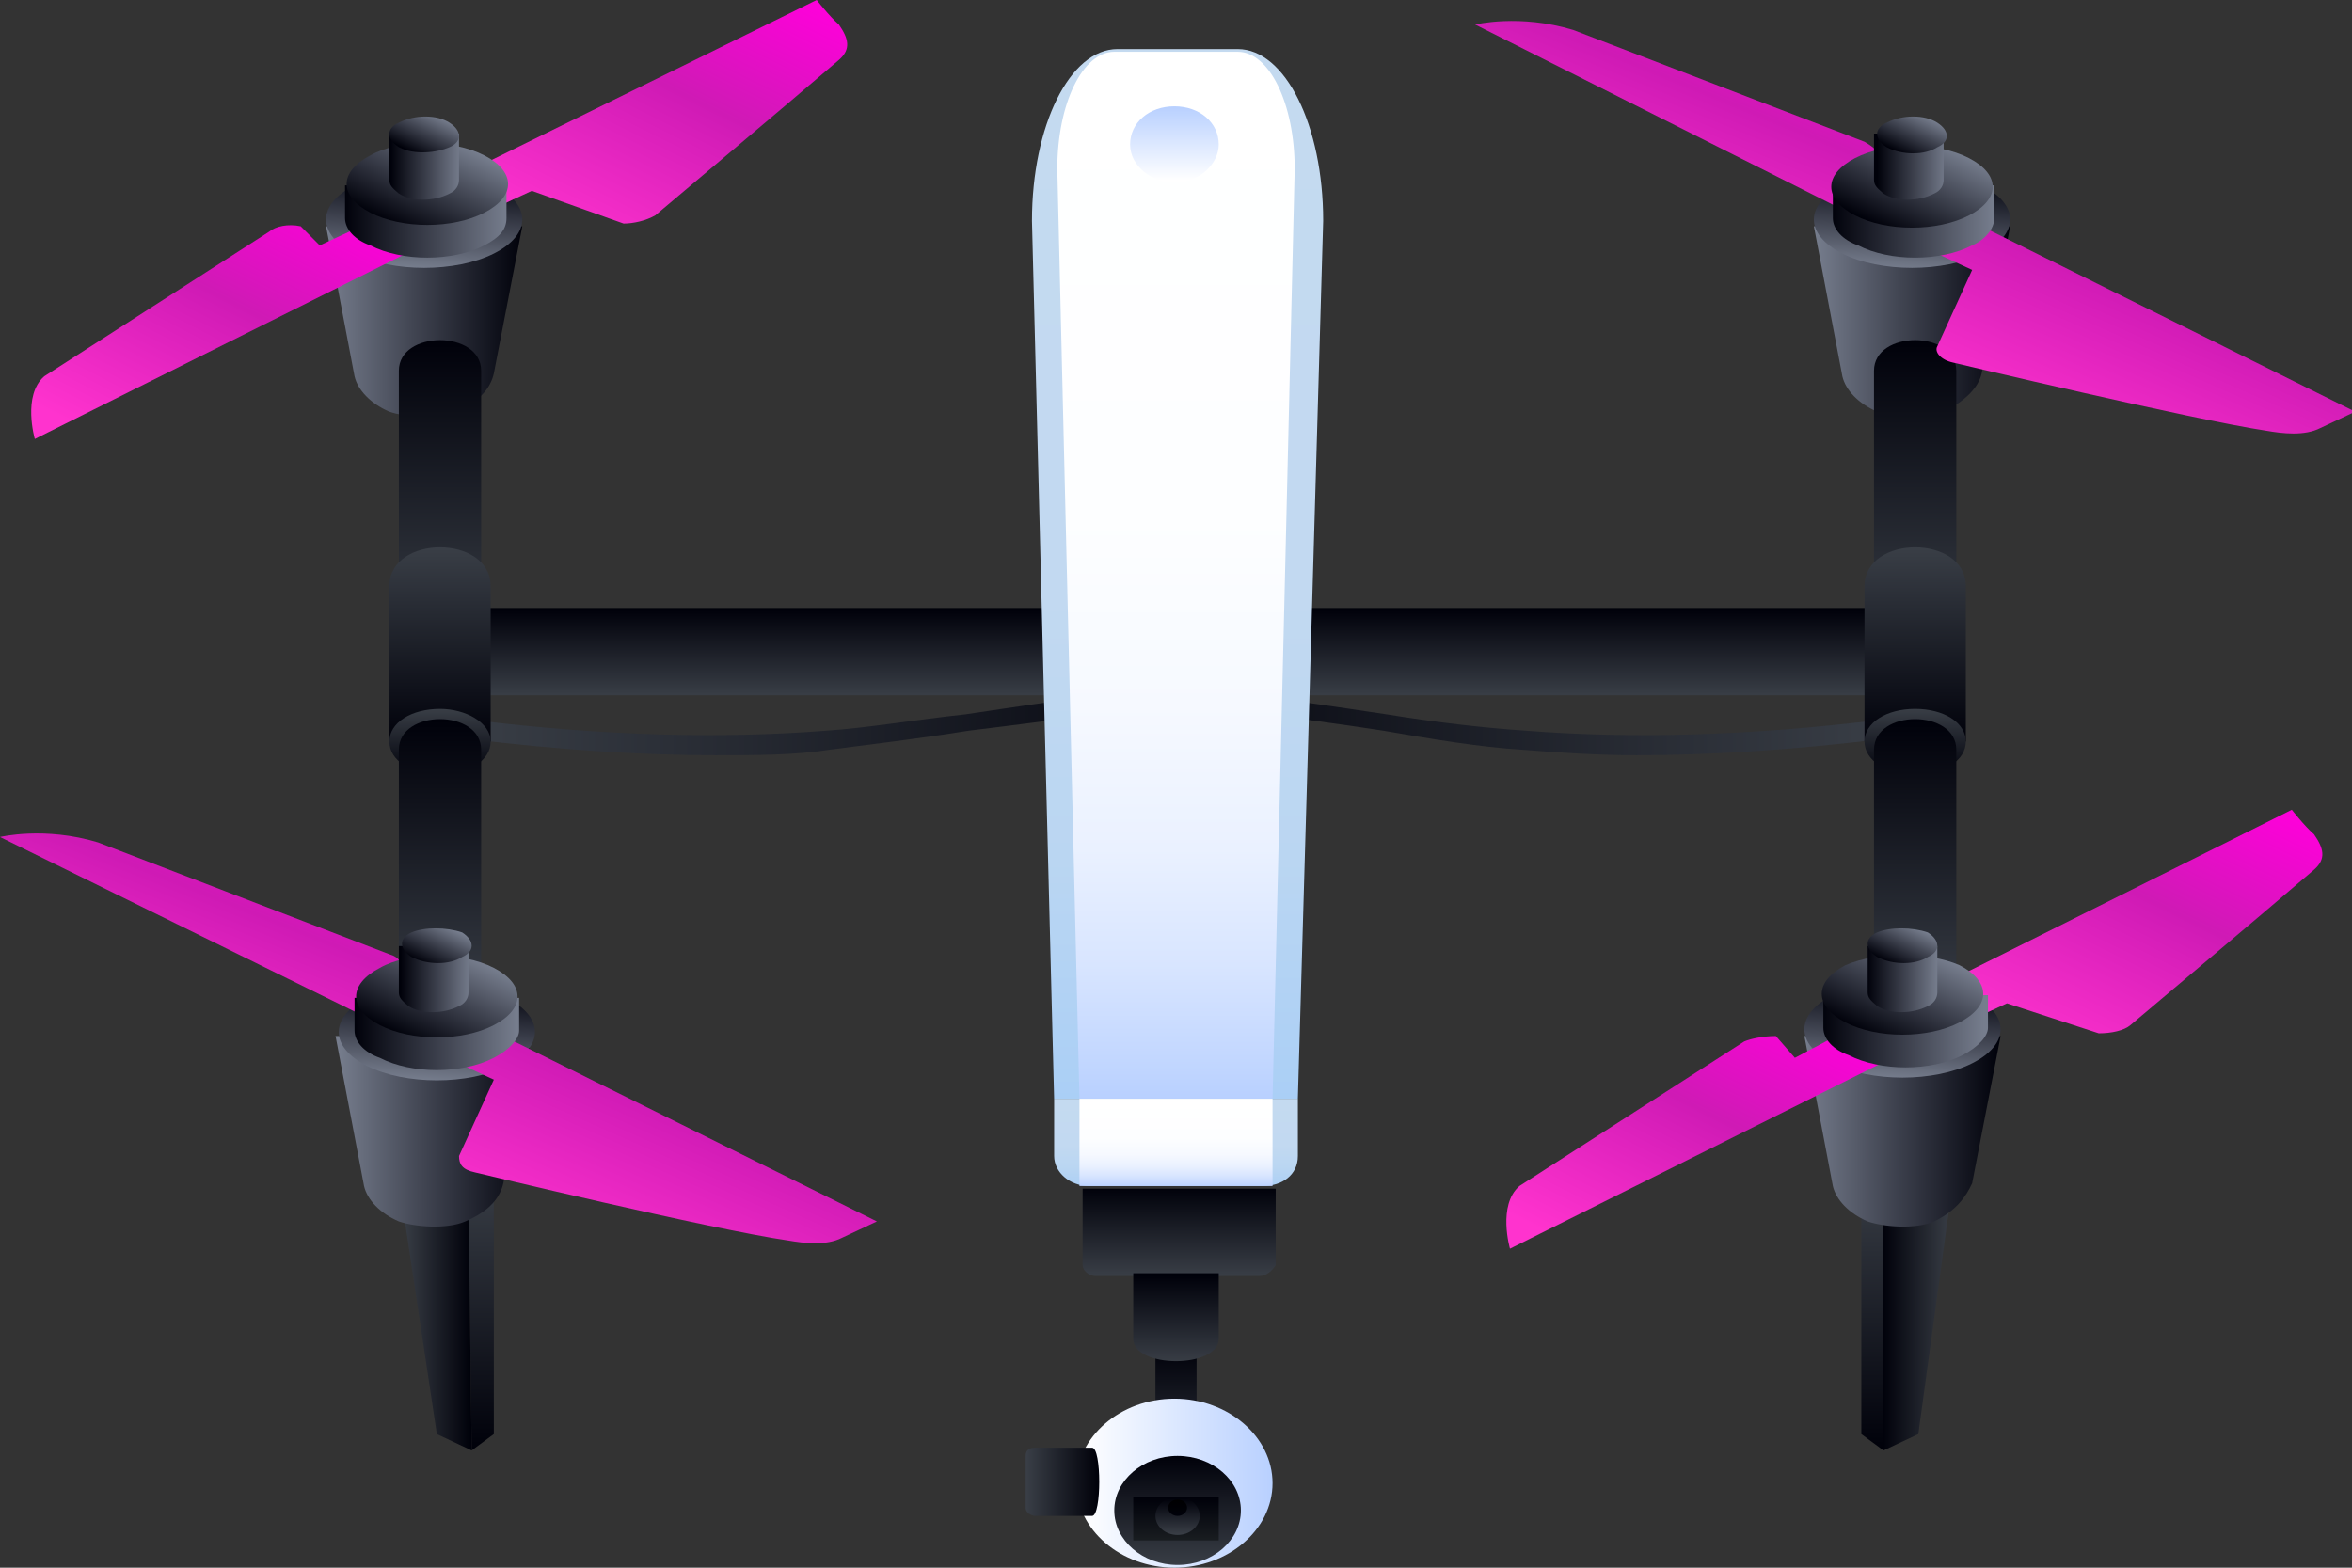 <svg width="117" height="78" viewBox="0 0 117 78" fill="none" xmlns="http://www.w3.org/2000/svg">
<rect x="0" y="0" width="117" height="78" fill="#333333" stroke="none"/>
<path d="M23.463 72.167L24.565 71.353V58.602L23.306 59.823L23.463 72.167Z" fill="url(#paint0_linear_163_2260)"/>
<path d="M19.999 59.823L21.731 71.353L23.463 72.167L23.306 59.823L21.101 58.33L19.999 59.823Z" fill="url(#paint1_linear_163_2260)"/>
<path d="M93.694 72.167L92.592 71.353V58.602L93.694 59.823V72.167Z" fill="url(#paint2_linear_163_2260)"/>
<path d="M97.001 59.823L95.427 71.353L93.694 72.167V59.823L95.899 58.33L97.001 59.823Z" fill="url(#paint3_linear_163_2260)"/>
<path d="M35.588 37.576C31.809 37.576 27.715 37.304 23.306 36.762L23.463 35.812C30.077 36.626 35.903 36.762 41.1 36.355C43.147 36.219 45.509 35.812 48.028 35.541C52.595 34.863 57.634 34.049 63.303 34.049V34.998C57.791 34.998 52.752 35.812 48.186 36.355C45.666 36.762 43.304 37.033 41.257 37.304C39.525 37.576 37.635 37.576 35.588 37.576Z" fill="url(#paint4_linear_163_2260)"/>
<path d="M81.412 37.576C79.365 37.576 77.475 37.44 75.743 37.304C73.538 37.169 71.176 36.762 68.814 36.355C64.405 35.676 59.209 34.998 53.697 34.998V34.049C59.366 34.049 64.405 34.863 68.972 35.541C71.491 35.948 73.853 36.219 75.9 36.355C81.097 36.762 86.923 36.626 93.537 35.812L93.695 36.762C89.285 37.304 85.191 37.576 81.412 37.576Z" fill="url(#paint5_linear_163_2260)"/>
<path d="M98.576 18.584L99.994 11.259H90.231L91.648 18.72C91.805 19.398 92.435 20.076 93.38 20.483C94.167 20.755 95.742 20.89 96.687 20.483C97.789 19.941 98.419 19.263 98.576 18.584Z" fill="url(#paint6_linear_163_2260)"/>
<path d="M94.954 30.25H22.203V34.591H94.954V30.25Z" fill="url(#paint7_linear_163_2260)"/>
<path d="M59.524 67.012H57.477V73.795H59.524V67.012Z" fill="url(#paint8_linear_163_2260)"/>
<path d="M63.303 73.795C63.303 76.101 61.099 78 58.422 78C55.745 78 53.54 76.101 53.54 73.795C53.54 71.489 55.745 69.59 58.422 69.59C61.099 69.59 63.303 71.489 63.303 73.795Z" fill="url(#paint9_linear_163_2260)"/>
<path d="M61.728 75.151C61.728 76.643 60.311 77.864 58.579 77.864C56.847 77.864 55.43 76.643 55.43 75.151C55.43 73.659 56.847 72.438 58.579 72.438C60.311 72.438 61.728 73.659 61.728 75.151Z" fill="url(#paint10_linear_163_2260)"/>
<path d="M51.02 75.016V72.438C51.02 72.167 51.178 72.031 51.493 72.031H54.327C54.8 72.031 54.8 75.423 54.327 75.423H51.493C51.335 75.423 51.02 75.287 51.02 75.016Z" fill="url(#paint11_linear_163_2260)"/>
<path d="M60.626 74.473H56.374V76.644H60.626V74.473Z" fill="url(#paint12_linear_163_2260)"/>
<path d="M58.579 76.372C59.188 76.372 59.681 75.947 59.681 75.423C59.681 74.898 59.188 74.473 58.579 74.473C57.97 74.473 57.477 74.898 57.477 75.423C57.477 75.947 57.97 76.372 58.579 76.372Z" fill="url(#paint13_linear_163_2260)"/>
<path d="M58.579 75.423C58.84 75.423 59.051 75.24 59.051 75.016C59.051 74.791 58.84 74.609 58.579 74.609C58.318 74.609 58.106 74.791 58.106 75.016C58.106 75.24 58.318 75.423 58.579 75.423Z" fill="url(#paint14_linear_163_2260)"/>
<path d="M62.831 59.009H54.17C53.225 59.009 52.438 58.331 52.438 57.517V54.668H64.563V57.517C64.563 58.466 63.775 59.009 62.831 59.009Z" fill="url(#paint15_linear_163_2260)"/>
<path d="M64.562 54.668H52.437L51.335 10.988C51.335 6.24 53.225 2.442 55.587 2.442H61.571C63.932 2.442 65.822 6.24 65.822 10.988L64.562 54.668Z" fill="url(#paint16_linear_163_2260)"/>
<path d="M63.303 54.668H53.697L52.595 8.41C52.595 5.155 53.855 2.577 55.429 2.577H61.571C63.145 2.577 64.405 5.155 64.405 8.41L63.303 54.668Z" fill="url(#paint17_linear_163_2260)"/>
<path d="M62.673 63.485H54.484C54.169 63.485 53.855 63.214 53.855 62.943V59.144H63.46V62.943C63.303 63.214 62.988 63.485 62.673 63.485Z" fill="url(#paint18_linear_163_2260)"/>
<path d="M24.565 18.584L25.982 11.259H16.219L17.636 18.72C17.793 19.398 18.423 20.076 19.368 20.483C20.155 20.755 21.73 20.89 22.675 20.483C23.935 19.941 24.407 19.263 24.565 18.584Z" fill="url(#paint19_linear_163_2260)"/>
<path d="M24.565 9.224C26.454 10.174 26.454 11.666 24.565 12.616C22.675 13.565 19.526 13.565 17.636 12.616C15.746 11.666 15.746 10.174 17.636 9.224C19.526 8.275 22.675 8.275 24.565 9.224Z" fill="url(#paint20_linear_163_2260)"/>
<path d="M31.021 11.123L26.454 9.496L24.407 10.445L21.888 9.224L40.627 0C40.627 0 41.257 0.814 41.729 1.221C42.201 1.899 42.359 2.442 41.729 2.984C39.524 4.883 32.596 10.716 32.596 10.716C32.123 10.988 31.493 11.123 31.021 11.123Z" fill="url(#paint21_linear_163_2260)"/>
<path d="M14.959 11.259L15.904 12.209L17.951 11.259L20.471 12.48L1.732 21.84C1.732 21.84 1.102 19.67 2.204 18.72L13.385 11.53C13.7 11.259 14.329 11.123 14.959 11.259Z" fill="url(#paint22_linear_163_2260)"/>
<path d="M25.195 9.224H23.463C22.046 8.817 20.314 8.817 18.896 9.224H17.164V10.852C17.164 11.395 17.637 11.937 18.424 12.209C19.998 13.023 22.518 13.023 24.093 12.209C24.88 11.802 25.195 11.395 25.195 10.852V9.224Z" fill="url(#paint23_linear_163_2260)"/>
<path d="M24.093 7.732C25.668 8.546 25.668 9.767 24.093 10.581C22.518 11.395 19.999 11.395 18.424 10.581C16.849 9.767 16.849 8.546 18.424 7.732C19.841 6.918 22.518 6.918 24.093 7.732Z" fill="url(#paint24_linear_163_2260)"/>
<path d="M22.99 6.647H22.203C21.573 6.376 20.785 6.376 20.155 6.647H19.368V8.953C19.368 9.224 19.526 9.36 19.841 9.631C20.471 10.038 21.573 10.038 22.36 9.631C22.675 9.496 22.832 9.224 22.832 8.953V6.647H22.99Z" fill="url(#paint25_linear_163_2260)"/>
<path d="M22.36 6.104C22.99 6.511 22.99 7.054 22.36 7.325C21.73 7.596 20.628 7.732 19.841 7.325C19.211 6.918 19.211 6.376 19.841 6.104C20.628 5.697 21.73 5.697 22.36 6.104Z" fill="url(#paint26_linear_163_2260)"/>
<path d="M63.303 54.668H53.697V59.009H63.303V54.668Z" fill="url(#paint27_linear_163_2260)"/>
<path d="M60.626 66.605C60.626 68.097 56.374 68.097 56.374 66.605V63.35H60.626V66.605Z" fill="url(#paint28_linear_163_2260)"/>
<path d="M23.935 32.15H19.841V18.449C19.841 16.414 23.935 16.414 23.935 18.449V32.15Z" fill="url(#paint29_linear_163_2260)"/>
<path d="M24.408 36.897H19.369V29.165C19.369 26.588 24.408 26.588 24.408 29.165V36.897Z" fill="url(#paint30_linear_163_2260)"/>
<path d="M24.408 36.897C24.408 37.847 23.306 38.525 21.889 38.525C20.471 38.525 19.369 37.847 19.369 36.897C19.369 35.948 20.471 35.27 21.889 35.27C23.148 35.27 24.408 35.948 24.408 36.897Z" fill="url(#paint31_linear_163_2260)"/>
<path d="M23.935 50.191H19.841V37.304C19.841 35.27 23.935 35.27 23.935 37.304V50.191Z" fill="url(#paint32_linear_163_2260)"/>
<path d="M97.316 32.15H93.222V18.449C93.222 16.414 97.316 16.414 97.316 18.449V32.15Z" fill="url(#paint33_linear_163_2260)"/>
<path d="M97.789 36.897H92.75V29.165C92.75 26.588 97.789 26.588 97.789 29.165V36.897Z" fill="url(#paint34_linear_163_2260)"/>
<path d="M97.789 36.897C97.789 37.847 96.687 38.525 95.269 38.525C93.852 38.525 92.75 37.847 92.75 36.897C92.75 35.948 93.852 35.27 95.269 35.27C96.687 35.27 97.789 35.948 97.789 36.897Z" fill="url(#paint35_linear_163_2260)"/>
<path d="M97.316 50.191H93.222V37.304C93.222 35.27 97.316 35.27 97.316 37.304V50.191Z" fill="url(#paint36_linear_163_2260)"/>
<path d="M25.037 58.873L26.454 51.548H16.691L18.109 59.009C18.266 59.687 18.896 60.365 19.841 60.772C20.628 61.044 22.203 61.179 23.148 60.772C24.407 60.23 24.88 59.551 25.037 58.873Z" fill="url(#paint37_linear_163_2260)"/>
<path d="M25.195 49.649C27.085 50.598 27.085 52.09 25.195 53.04C23.306 53.99 20.157 53.99 18.267 53.04C16.377 52.09 16.377 50.598 18.267 49.649C20.157 48.699 23.148 48.699 25.195 49.649Z" fill="url(#paint38_linear_163_2260)"/>
<path d="M19.999 48.292L19.211 48.699L21.258 49.649L18.739 50.87L0 41.645C0 41.645 2.205 41.103 4.882 41.916L19.369 47.478C19.841 47.614 19.999 47.885 19.999 48.292Z" fill="url(#paint39_linear_163_2260)"/>
<path d="M22.834 57.517L24.566 53.718L22.519 52.769L25.038 51.548L43.62 60.772L41.887 61.586C41.1 61.993 39.998 61.857 39.21 61.722C35.431 61.179 23.621 58.331 23.621 58.331C22.991 58.195 22.834 57.923 22.834 57.517Z" fill="url(#paint40_linear_163_2260)"/>
<path d="M25.668 49.649H23.936C22.518 49.242 20.786 49.242 19.369 49.649H17.637V51.277C17.637 51.819 18.109 52.362 18.896 52.633C20.471 53.447 22.991 53.447 24.565 52.633C25.353 52.226 25.825 51.684 25.825 51.277V49.649H25.668Z" fill="url(#paint41_linear_163_2260)"/>
<path d="M24.566 48.157C26.14 48.97 26.14 50.191 24.566 51.005C22.991 51.819 20.471 51.819 18.897 51.005C17.322 50.191 17.322 48.97 18.897 48.157C20.314 47.343 22.991 47.343 24.566 48.157Z" fill="url(#paint42_linear_163_2260)"/>
<path d="M23.463 47.071H22.675C22.045 46.8 21.258 46.8 20.628 47.071H19.841V49.377C19.841 49.649 19.998 49.784 20.313 50.056C20.943 50.463 22.045 50.463 22.833 50.056C23.148 49.92 23.305 49.649 23.305 49.377V47.071H23.463Z" fill="url(#paint43_linear_163_2260)"/>
<path d="M22.99 46.393C23.62 46.8 23.62 47.343 22.99 47.614C22.36 48.021 21.258 48.021 20.471 47.614C19.841 47.207 19.841 46.664 20.471 46.393C21.1 46.122 22.203 46.122 22.99 46.393Z" fill="url(#paint44_linear_163_2260)"/>
<path d="M98.104 58.873L99.521 51.548H89.758L91.175 59.009C91.332 59.687 91.962 60.365 92.907 60.772C93.695 61.044 95.269 61.179 96.214 60.772C97.316 60.23 97.789 59.551 98.104 58.873Z" fill="url(#paint45_linear_163_2260)"/>
<path d="M98.104 49.513C99.993 50.463 99.993 51.955 98.104 52.904C96.214 53.854 93.065 53.854 91.175 52.904C89.285 51.955 89.285 50.463 91.175 49.513C93.065 48.563 96.214 48.563 98.104 49.513Z" fill="url(#paint46_linear_163_2260)"/>
<path d="M104.402 51.412L99.835 49.92L97.788 50.87L95.269 49.649L114.007 40.289C114.007 40.289 114.637 41.103 115.11 41.51C115.582 42.188 115.74 42.73 115.11 43.273C112.905 45.172 105.976 51.005 105.976 51.005C105.662 51.276 105.032 51.412 104.402 51.412Z" fill="url(#paint47_linear_163_2260)"/>
<path d="M88.34 51.548L89.285 52.633L91.332 51.548L93.852 52.769L75.113 62.129C75.113 62.129 74.483 59.958 75.585 59.009L86.766 51.819C87.081 51.684 87.71 51.548 88.34 51.548Z" fill="url(#paint48_linear_163_2260)"/>
<path d="M98.733 49.513H97.001C95.584 49.106 93.852 49.106 92.434 49.513H90.702V51.141C90.702 51.684 91.175 52.226 91.962 52.498C93.537 53.311 96.056 53.311 97.631 52.498C98.418 52.09 98.891 51.548 98.891 51.141V49.513H98.733Z" fill="url(#paint49_linear_163_2260)"/>
<path d="M97.473 48.021C99.048 48.835 99.048 50.056 97.473 50.87C95.898 51.684 93.379 51.684 91.804 50.87C90.229 50.056 90.229 48.835 91.804 48.021C93.379 47.343 95.898 47.343 97.473 48.021Z" fill="url(#paint50_linear_163_2260)"/>
<path d="M96.372 47.071H95.584C94.954 46.8 94.167 46.8 93.537 47.071H92.907V49.377C92.907 49.649 93.065 49.784 93.38 50.056C94.01 50.463 95.112 50.463 95.899 50.056C96.214 49.92 96.372 49.649 96.372 49.377V47.071Z" fill="url(#paint51_linear_163_2260)"/>
<path d="M95.899 46.393C96.529 46.8 96.529 47.343 95.899 47.614C95.269 48.021 94.167 48.021 93.38 47.614C92.75 47.207 92.75 46.664 93.38 46.393C94.01 46.122 95.112 46.122 95.899 46.393Z" fill="url(#paint52_linear_163_2260)"/>
<path d="M60.626 7.19C60.626 8.139 59.681 9.089 58.421 9.089C57.319 9.089 56.217 8.275 56.217 7.19C56.217 6.104 57.162 5.29 58.421 5.29C59.681 5.29 60.626 6.104 60.626 7.19Z" fill="url(#paint53_linear_163_2260)"/>
<path d="M98.576 9.224C100.466 10.174 100.466 11.666 98.576 12.616C96.687 13.565 93.537 13.565 91.648 12.616C89.758 11.666 89.758 10.174 91.648 9.224C93.537 8.275 96.687 8.275 98.576 9.224Z" fill="url(#paint54_linear_163_2260)"/>
<path d="M93.379 7.868L92.592 8.275L94.482 9.36L91.962 10.581L73.381 1.221C73.381 1.221 75.585 0.678 78.262 1.492L92.75 7.054C93.222 7.325 93.537 7.597 93.379 7.868Z" fill="url(#paint55_linear_163_2260)"/>
<path d="M96.372 17.228L98.104 13.43L96.057 12.48L98.576 11.259L117.158 20.483L115.425 21.297C114.638 21.704 113.536 21.569 112.748 21.433C109.127 20.89 97.159 18.042 97.159 18.042C96.529 17.906 96.214 17.499 96.372 17.228Z" fill="url(#paint56_linear_163_2260)"/>
<path d="M99.206 9.224H97.474C96.056 8.817 94.324 8.817 92.907 9.224H91.175V10.852C91.175 11.395 91.647 11.937 92.435 12.209C94.009 13.023 96.529 13.023 98.103 12.209C98.733 11.937 99.206 11.395 99.206 10.852V9.224Z" fill="url(#paint57_linear_163_2260)"/>
<path d="M97.947 7.868C99.521 8.682 99.521 9.903 97.947 10.717C96.372 11.53 93.852 11.53 92.278 10.717C90.703 9.903 90.703 8.682 92.278 7.868C93.852 7.054 96.372 7.054 97.947 7.868Z" fill="url(#paint58_linear_163_2260)"/>
<path d="M96.844 6.647H96.056C95.426 6.376 94.639 6.376 94.009 6.647H93.222V8.953C93.222 9.224 93.379 9.36 93.694 9.631C94.324 10.038 95.426 10.038 96.214 9.631C96.528 9.496 96.686 9.224 96.686 8.953V6.647H96.844Z" fill="url(#paint59_linear_163_2260)"/>
<path d="M96.371 6.104C97.001 6.511 97.001 7.054 96.371 7.325C95.741 7.732 94.639 7.732 93.851 7.325C93.221 6.918 93.221 6.376 93.851 6.104C94.639 5.697 95.741 5.697 96.371 6.104Z" fill="url(#paint60_linear_163_2260)"/>
<defs>
<linearGradient id="paint0_linear_163_2260" x1="23.918" y1="72.117" x2="23.918" y2="58.589" gradientUnits="userSpaceOnUse">
<stop offset="0.002" stop-color="#00010A"/>
<stop offset="1" stop-color="#393E46"/>
</linearGradient>
<linearGradient id="paint1_linear_163_2260" x1="20.011" y1="65.216" x2="23.431" y2="65.216" gradientUnits="userSpaceOnUse">
<stop stop-color="#393E46"/>
<stop offset="0.998" stop-color="#00010A"/>
</linearGradient>
<linearGradient id="paint2_linear_163_2260" x1="93.16" y1="72.117" x2="93.16" y2="58.589" gradientUnits="userSpaceOnUse">
<stop offset="0.002" stop-color="#00010A"/>
<stop offset="1" stop-color="#393E46"/>
</linearGradient>
<linearGradient id="paint3_linear_163_2260" x1="97.067" y1="65.216" x2="93.648" y2="65.216" gradientUnits="userSpaceOnUse">
<stop stop-color="#393E46"/>
<stop offset="0.998" stop-color="#00010A"/>
</linearGradient>
<linearGradient id="paint4_linear_163_2260" x1="23.358" y1="35.879" x2="63.359" y2="35.879" gradientUnits="userSpaceOnUse">
<stop stop-color="#393E46"/>
<stop offset="0.998" stop-color="#00010A"/>
</linearGradient>
<linearGradient id="paint5_linear_163_2260" x1="93.72" y1="35.879" x2="53.72" y2="35.879" gradientUnits="userSpaceOnUse">
<stop stop-color="#393E46"/>
<stop offset="0.998" stop-color="#00010A"/>
</linearGradient>
<linearGradient id="paint6_linear_163_2260" x1="90.256" y1="15.861" x2="99.991" y2="15.861" gradientUnits="userSpaceOnUse">
<stop stop-color="#767D8D"/>
<stop offset="0.429" stop-color="#424653"/>
<stop offset="0.998" stop-color="#00010A"/>
</linearGradient>
<linearGradient id="paint7_linear_163_2260" x1="58.539" y1="34.618" x2="58.539" y2="30.31" gradientUnits="userSpaceOnUse">
<stop stop-color="#393E46"/>
<stop offset="0.998" stop-color="#00010A"/>
</linearGradient>
<linearGradient id="paint8_linear_163_2260" x1="58.534" y1="73.784" x2="58.534" y2="67.021" gradientUnits="userSpaceOnUse">
<stop stop-color="#393E46"/>
<stop offset="0.998" stop-color="#00010A"/>
</linearGradient>
<linearGradient id="paint9_linear_163_2260" x1="53.71" y1="73.784" x2="63.359" y2="73.784" gradientUnits="userSpaceOnUse">
<stop offset="0.002" stop-color="white"/>
<stop offset="1" stop-color="#B8D0FF"/>
</linearGradient>
<linearGradient id="paint10_linear_163_2260" x1="58.535" y1="77.94" x2="58.535" y2="72.448" gradientUnits="userSpaceOnUse">
<stop stop-color="#393E46"/>
<stop offset="0.998" stop-color="#00010A"/>
</linearGradient>
<linearGradient id="paint11_linear_163_2260" x1="51.064" y1="73.784" x2="54.633" y2="73.784" gradientUnits="userSpaceOnUse">
<stop stop-color="#393E46"/>
<stop offset="0.998" stop-color="#00010A"/>
</linearGradient>
<linearGradient id="paint12_linear_163_2260" x1="58.534" y1="76.728" x2="58.534" y2="74.529" gradientUnits="userSpaceOnUse">
<stop stop-color="#1A1E21"/>
<stop offset="0.998" stop-color="#00010A"/>
</linearGradient>
<linearGradient id="paint13_linear_163_2260" x1="58.534" y1="76.334" x2="58.534" y2="74.57" gradientUnits="userSpaceOnUse">
<stop stop-color="#393E46"/>
<stop offset="0.998" stop-color="#00010A"/>
</linearGradient>
<linearGradient id="paint14_linear_163_2260" x1="58.534" y1="75.452" x2="58.534" y2="74.57" gradientUnits="userSpaceOnUse">
<stop offset="0.002" stop-color="#00010A"/>
<stop offset="1"/>
</linearGradient>
<linearGradient id="paint15_linear_163_2260" x1="58.534" y1="59.064" x2="58.534" y2="54.692" gradientUnits="userSpaceOnUse">
<stop stop-color="#AACFF6"/>
<stop offset="0.034" stop-color="#ADD0F5"/>
<stop offset="0.229" stop-color="#BAD6F2"/>
<stop offset="0.481" stop-color="#C2D9F1"/>
<stop offset="0.998" stop-color="#C4DAF0"/>
</linearGradient>
<linearGradient id="paint16_linear_163_2260" x1="58.539" y1="54.692" x2="58.539" y2="2.548" gradientUnits="userSpaceOnUse">
<stop stop-color="#AACFF6"/>
<stop offset="0.034" stop-color="#ADD0F5"/>
<stop offset="0.229" stop-color="#BAD6F2"/>
<stop offset="0.481" stop-color="#C2D9F1"/>
<stop offset="0.998" stop-color="#C4DAF0"/>
</linearGradient>
<linearGradient id="paint17_linear_163_2260" x1="58.539" y1="54.692" x2="58.539" y2="2.548" gradientUnits="userSpaceOnUse">
<stop stop-color="#B8D0FF"/>
<stop offset="0.032" stop-color="#C1D6FF"/>
<stop offset="0.128" stop-color="#D8E5FF"/>
<stop offset="0.239" stop-color="#EAF1FF"/>
<stop offset="0.374" stop-color="#F6F9FF"/>
<stop offset="0.556" stop-color="#FDFEFF"/>
<stop offset="0.998" stop-color="white"/>
</linearGradient>
<linearGradient id="paint18_linear_163_2260" x1="58.534" y1="63.467" x2="58.534" y2="59.064" gradientUnits="userSpaceOnUse">
<stop stop-color="#393E46"/>
<stop offset="0.998" stop-color="#00010A"/>
</linearGradient>
<linearGradient id="paint19_linear_163_2260" x1="16.296" y1="15.85" x2="26.03" y2="15.85" gradientUnits="userSpaceOnUse">
<stop stop-color="#767D8D"/>
<stop offset="0.429" stop-color="#424653"/>
<stop offset="0.998" stop-color="#00010A"/>
</linearGradient>
<linearGradient id="paint20_linear_163_2260" x1="21.169" y1="13.365" x2="21.518" y2="8.46" gradientUnits="userSpaceOnUse">
<stop stop-color="#767D8D"/>
<stop offset="0.429" stop-color="#424653"/>
<stop offset="0.998" stop-color="#00010A"/>
</linearGradient>
<linearGradient id="paint21_linear_163_2260" x1="25.306" y1="10.997" x2="32.734" y2="-3.938" gradientUnits="userSpaceOnUse">
<stop offset="0.002" stop-color="#FF33CE"/>
<stop offset="0.571" stop-color="#CF1AB5"/>
<stop offset="1" stop-color="#FF00DB"/>
</linearGradient>
<linearGradient id="paint22_linear_163_2260" x1="4.745" y1="21.719" x2="11.946" y2="7.575" gradientUnits="userSpaceOnUse">
<stop offset="0.002" stop-color="#FF33CE"/>
<stop offset="0.571" stop-color="#CF1AB5"/>
<stop offset="1" stop-color="#FF00DB"/>
</linearGradient>
<linearGradient id="paint23_linear_163_2260" x1="17.122" y1="10.818" x2="25.217" y2="10.818" gradientUnits="userSpaceOnUse">
<stop offset="0.002" stop-color="#00010A"/>
<stop offset="0.571" stop-color="#424653"/>
<stop offset="1" stop-color="#767D8D"/>
</linearGradient>
<linearGradient id="paint24_linear_163_2260" x1="18.308" y1="10.583" x2="20.579" y2="6.019" gradientUnits="userSpaceOnUse">
<stop offset="0.002" stop-color="#00010A"/>
<stop offset="0.571" stop-color="#424653"/>
<stop offset="1" stop-color="#767D8D"/>
</linearGradient>
<linearGradient id="paint25_linear_163_2260" x1="19.413" y1="8.165" x2="22.925" y2="8.165" gradientUnits="userSpaceOnUse">
<stop offset="0.002" stop-color="#00010A"/>
<stop offset="0.571" stop-color="#424653"/>
<stop offset="1" stop-color="#767D8D"/>
</linearGradient>
<linearGradient id="paint26_linear_163_2260" x1="19.928" y1="7.297" x2="20.913" y2="5.317" gradientUnits="userSpaceOnUse">
<stop offset="0.002" stop-color="#00010A"/>
<stop offset="0.571" stop-color="#424653"/>
<stop offset="1" stop-color="#767D8D"/>
</linearGradient>
<linearGradient id="paint27_linear_163_2260" x1="58.534" y1="59.064" x2="58.534" y2="54.692" gradientUnits="userSpaceOnUse">
<stop stop-color="#B8D0FF"/>
<stop offset="0.032" stop-color="#C1D6FF"/>
<stop offset="0.128" stop-color="#D8E5FF"/>
<stop offset="0.239" stop-color="#EAF1FF"/>
<stop offset="0.374" stop-color="#F6F9FF"/>
<stop offset="0.556" stop-color="#FDFEFF"/>
<stop offset="0.998" stop-color="white"/>
</linearGradient>
<linearGradient id="paint28_linear_163_2260" x1="58.534" y1="67.811" x2="58.534" y2="63.467" gradientUnits="userSpaceOnUse">
<stop stop-color="#393E46"/>
<stop offset="0.998" stop-color="#00010A"/>
</linearGradient>
<linearGradient id="paint29_linear_163_2260" x1="21.811" y1="32.109" x2="21.811" y2="16.857" gradientUnits="userSpaceOnUse">
<stop stop-color="#393E46"/>
<stop offset="0.998" stop-color="#00010A"/>
</linearGradient>
<linearGradient id="paint30_linear_163_2260" x1="21.812" y1="36.923" x2="21.812" y2="27.296" gradientUnits="userSpaceOnUse">
<stop offset="0.002" stop-color="#00010A"/>
<stop offset="1" stop-color="#393E46"/>
</linearGradient>
<linearGradient id="paint31_linear_163_2260" x1="21.812" y1="38.584" x2="21.812" y2="35.262" gradientUnits="userSpaceOnUse">
<stop offset="0.002" stop-color="#00010A"/>
<stop offset="1" stop-color="#393E46"/>
</linearGradient>
<linearGradient id="paint32_linear_163_2260" x1="21.811" y1="50.217" x2="21.811" y2="35.787" gradientUnits="userSpaceOnUse">
<stop stop-color="#393E46"/>
<stop offset="0.998" stop-color="#00010A"/>
</linearGradient>
<linearGradient id="paint33_linear_163_2260" x1="95.267" y1="32.109" x2="95.267" y2="16.857" gradientUnits="userSpaceOnUse">
<stop stop-color="#393E46"/>
<stop offset="0.998" stop-color="#00010A"/>
</linearGradient>
<linearGradient id="paint34_linear_163_2260" x1="95.267" y1="36.923" x2="95.267" y2="27.296" gradientUnits="userSpaceOnUse">
<stop offset="0.002" stop-color="#00010A"/>
<stop offset="1" stop-color="#393E46"/>
</linearGradient>
<linearGradient id="paint35_linear_163_2260" x1="95.267" y1="38.584" x2="95.267" y2="35.262" gradientUnits="userSpaceOnUse">
<stop offset="0.002" stop-color="#00010A"/>
<stop offset="1" stop-color="#393E46"/>
</linearGradient>
<linearGradient id="paint36_linear_163_2260" x1="95.267" y1="50.217" x2="95.267" y2="35.787" gradientUnits="userSpaceOnUse">
<stop stop-color="#393E46"/>
<stop offset="0.998" stop-color="#00010A"/>
</linearGradient>
<linearGradient id="paint37_linear_163_2260" x1="16.8" y1="56.199" x2="26.535" y2="56.199" gradientUnits="userSpaceOnUse">
<stop stop-color="#767D8D"/>
<stop offset="0.429" stop-color="#424653"/>
<stop offset="0.998" stop-color="#00010A"/>
</linearGradient>
<linearGradient id="paint38_linear_163_2260" x1="21.665" y1="53.799" x2="22.013" y2="48.894" gradientUnits="userSpaceOnUse">
<stop stop-color="#767D8D"/>
<stop offset="0.429" stop-color="#424653"/>
<stop offset="0.998" stop-color="#00010A"/>
</linearGradient>
<linearGradient id="paint39_linear_163_2260" x1="3.587" y1="50.763" x2="9.022" y2="37.194" gradientUnits="userSpaceOnUse">
<stop offset="0.002" stop-color="#FF33CE"/>
<stop offset="0.571" stop-color="#CF1AB5"/>
<stop offset="1" stop-color="#FF00DB"/>
</linearGradient>
<linearGradient id="paint40_linear_163_2260" x1="26.079" y1="61.74" x2="32.469" y2="47.301" gradientUnits="userSpaceOnUse">
<stop offset="0.002" stop-color="#FF33CE"/>
<stop offset="0.571" stop-color="#CF1AB5"/>
<stop offset="1" stop-color="#FF00DB"/>
</linearGradient>
<linearGradient id="paint41_linear_163_2260" x1="17.616" y1="51.252" x2="25.712" y2="51.252" gradientUnits="userSpaceOnUse">
<stop offset="0.002" stop-color="#00010A"/>
<stop offset="0.571" stop-color="#424653"/>
<stop offset="1" stop-color="#767D8D"/>
</linearGradient>
<linearGradient id="paint42_linear_163_2260" x1="18.803" y1="51.017" x2="21.073" y2="46.452" gradientUnits="userSpaceOnUse">
<stop offset="0.002" stop-color="#00010A"/>
<stop offset="0.571" stop-color="#424653"/>
<stop offset="1" stop-color="#767D8D"/>
</linearGradient>
<linearGradient id="paint43_linear_163_2260" x1="19.918" y1="48.514" x2="23.43" y2="48.514" gradientUnits="userSpaceOnUse">
<stop offset="0.002" stop-color="#00010A"/>
<stop offset="0.571" stop-color="#424653"/>
<stop offset="1" stop-color="#767D8D"/>
</linearGradient>
<linearGradient id="paint44_linear_163_2260" x1="20.432" y1="47.646" x2="21.417" y2="45.666" gradientUnits="userSpaceOnUse">
<stop offset="0.002" stop-color="#00010A"/>
<stop offset="0.571" stop-color="#424653"/>
<stop offset="1" stop-color="#767D8D"/>
</linearGradient>
<linearGradient id="paint45_linear_163_2260" x1="89.752" y1="56.193" x2="99.487" y2="56.193" gradientUnits="userSpaceOnUse">
<stop stop-color="#767D8D"/>
<stop offset="0.429" stop-color="#424653"/>
<stop offset="0.998" stop-color="#00010A"/>
</linearGradient>
<linearGradient id="paint46_linear_163_2260" x1="94.625" y1="53.709" x2="94.974" y2="48.803" gradientUnits="userSpaceOnUse">
<stop stop-color="#767D8D"/>
<stop offset="0.429" stop-color="#424653"/>
<stop offset="0.998" stop-color="#00010A"/>
</linearGradient>
<linearGradient id="paint47_linear_163_2260" x1="98.686" y1="51.285" x2="106.115" y2="36.35" gradientUnits="userSpaceOnUse">
<stop offset="0.002" stop-color="#FF33CE"/>
<stop offset="0.571" stop-color="#CF1AB5"/>
<stop offset="1" stop-color="#FF00DB"/>
</linearGradient>
<linearGradient id="paint48_linear_163_2260" x1="78.126" y1="62.008" x2="85.27" y2="47.906" gradientUnits="userSpaceOnUse">
<stop offset="0.002" stop-color="#FF33CE"/>
<stop offset="0.571" stop-color="#CF1AB5"/>
<stop offset="1" stop-color="#FF00DB"/>
</linearGradient>
<linearGradient id="paint49_linear_163_2260" x1="90.578" y1="51.162" x2="98.673" y2="51.162" gradientUnits="userSpaceOnUse">
<stop offset="0.002" stop-color="#00010A"/>
<stop offset="0.571" stop-color="#424653"/>
<stop offset="1" stop-color="#767D8D"/>
</linearGradient>
<linearGradient id="paint50_linear_163_2260" x1="91.763" y1="50.926" x2="94.033" y2="46.362" gradientUnits="userSpaceOnUse">
<stop offset="0.002" stop-color="#00010A"/>
<stop offset="0.571" stop-color="#424653"/>
<stop offset="1" stop-color="#767D8D"/>
</linearGradient>
<linearGradient id="paint51_linear_163_2260" x1="92.87" y1="48.509" x2="96.382" y2="48.509" gradientUnits="userSpaceOnUse">
<stop offset="0.002" stop-color="#00010A"/>
<stop offset="0.571" stop-color="#424653"/>
<stop offset="1" stop-color="#767D8D"/>
</linearGradient>
<linearGradient id="paint52_linear_163_2260" x1="93.384" y1="47.64" x2="94.369" y2="45.66" gradientUnits="userSpaceOnUse">
<stop offset="0.002" stop-color="#00010A"/>
<stop offset="0.571" stop-color="#424653"/>
<stop offset="1" stop-color="#767D8D"/>
</linearGradient>
<linearGradient id="paint53_linear_163_2260" x1="58.539" y1="8.986" x2="58.539" y2="5.306" gradientUnits="userSpaceOnUse">
<stop offset="0.002" stop-color="white"/>
<stop offset="1" stop-color="#B8D0FF"/>
</linearGradient>
<linearGradient id="paint54_linear_163_2260" x1="95.12" y1="13.462" x2="95.468" y2="8.557" gradientUnits="userSpaceOnUse">
<stop stop-color="#767D8D"/>
<stop offset="0.429" stop-color="#424653"/>
<stop offset="0.998" stop-color="#00010A"/>
</linearGradient>
<linearGradient id="paint55_linear_163_2260" x1="76.941" y1="10.472" x2="82.542" y2="-3.208" gradientUnits="userSpaceOnUse">
<stop offset="0.002" stop-color="#FF33CE"/>
<stop offset="0.571" stop-color="#CF1AB5"/>
<stop offset="1" stop-color="#FF00DB"/>
</linearGradient>
<linearGradient id="paint56_linear_163_2260" x1="99.617" y1="21.451" x2="106.007" y2="7.012" gradientUnits="userSpaceOnUse">
<stop offset="0.002" stop-color="#FF33CE"/>
<stop offset="0.571" stop-color="#CF1AB5"/>
<stop offset="1" stop-color="#FF00DB"/>
</linearGradient>
<linearGradient id="paint57_linear_163_2260" x1="91.072" y1="10.915" x2="99.167" y2="10.915" gradientUnits="userSpaceOnUse">
<stop offset="0.002" stop-color="#00010A"/>
<stop offset="0.571" stop-color="#424653"/>
<stop offset="1" stop-color="#767D8D"/>
</linearGradient>
<linearGradient id="paint58_linear_163_2260" x1="92.258" y1="10.679" x2="94.528" y2="6.115" gradientUnits="userSpaceOnUse">
<stop offset="0.002" stop-color="#00010A"/>
<stop offset="0.571" stop-color="#424653"/>
<stop offset="1" stop-color="#767D8D"/>
</linearGradient>
<linearGradient id="paint59_linear_163_2260" x1="93.373" y1="8.176" x2="96.885" y2="8.176" gradientUnits="userSpaceOnUse">
<stop offset="0.002" stop-color="#00010A"/>
<stop offset="0.571" stop-color="#424653"/>
<stop offset="1" stop-color="#767D8D"/>
</linearGradient>
<linearGradient id="paint60_linear_163_2260" x1="93.888" y1="7.309" x2="94.872" y2="5.328" gradientUnits="userSpaceOnUse">
<stop offset="0.002" stop-color="#00010A"/>
<stop offset="0.571" stop-color="#424653"/>
<stop offset="1" stop-color="#767D8D"/>
</linearGradient>
</defs>
</svg>

